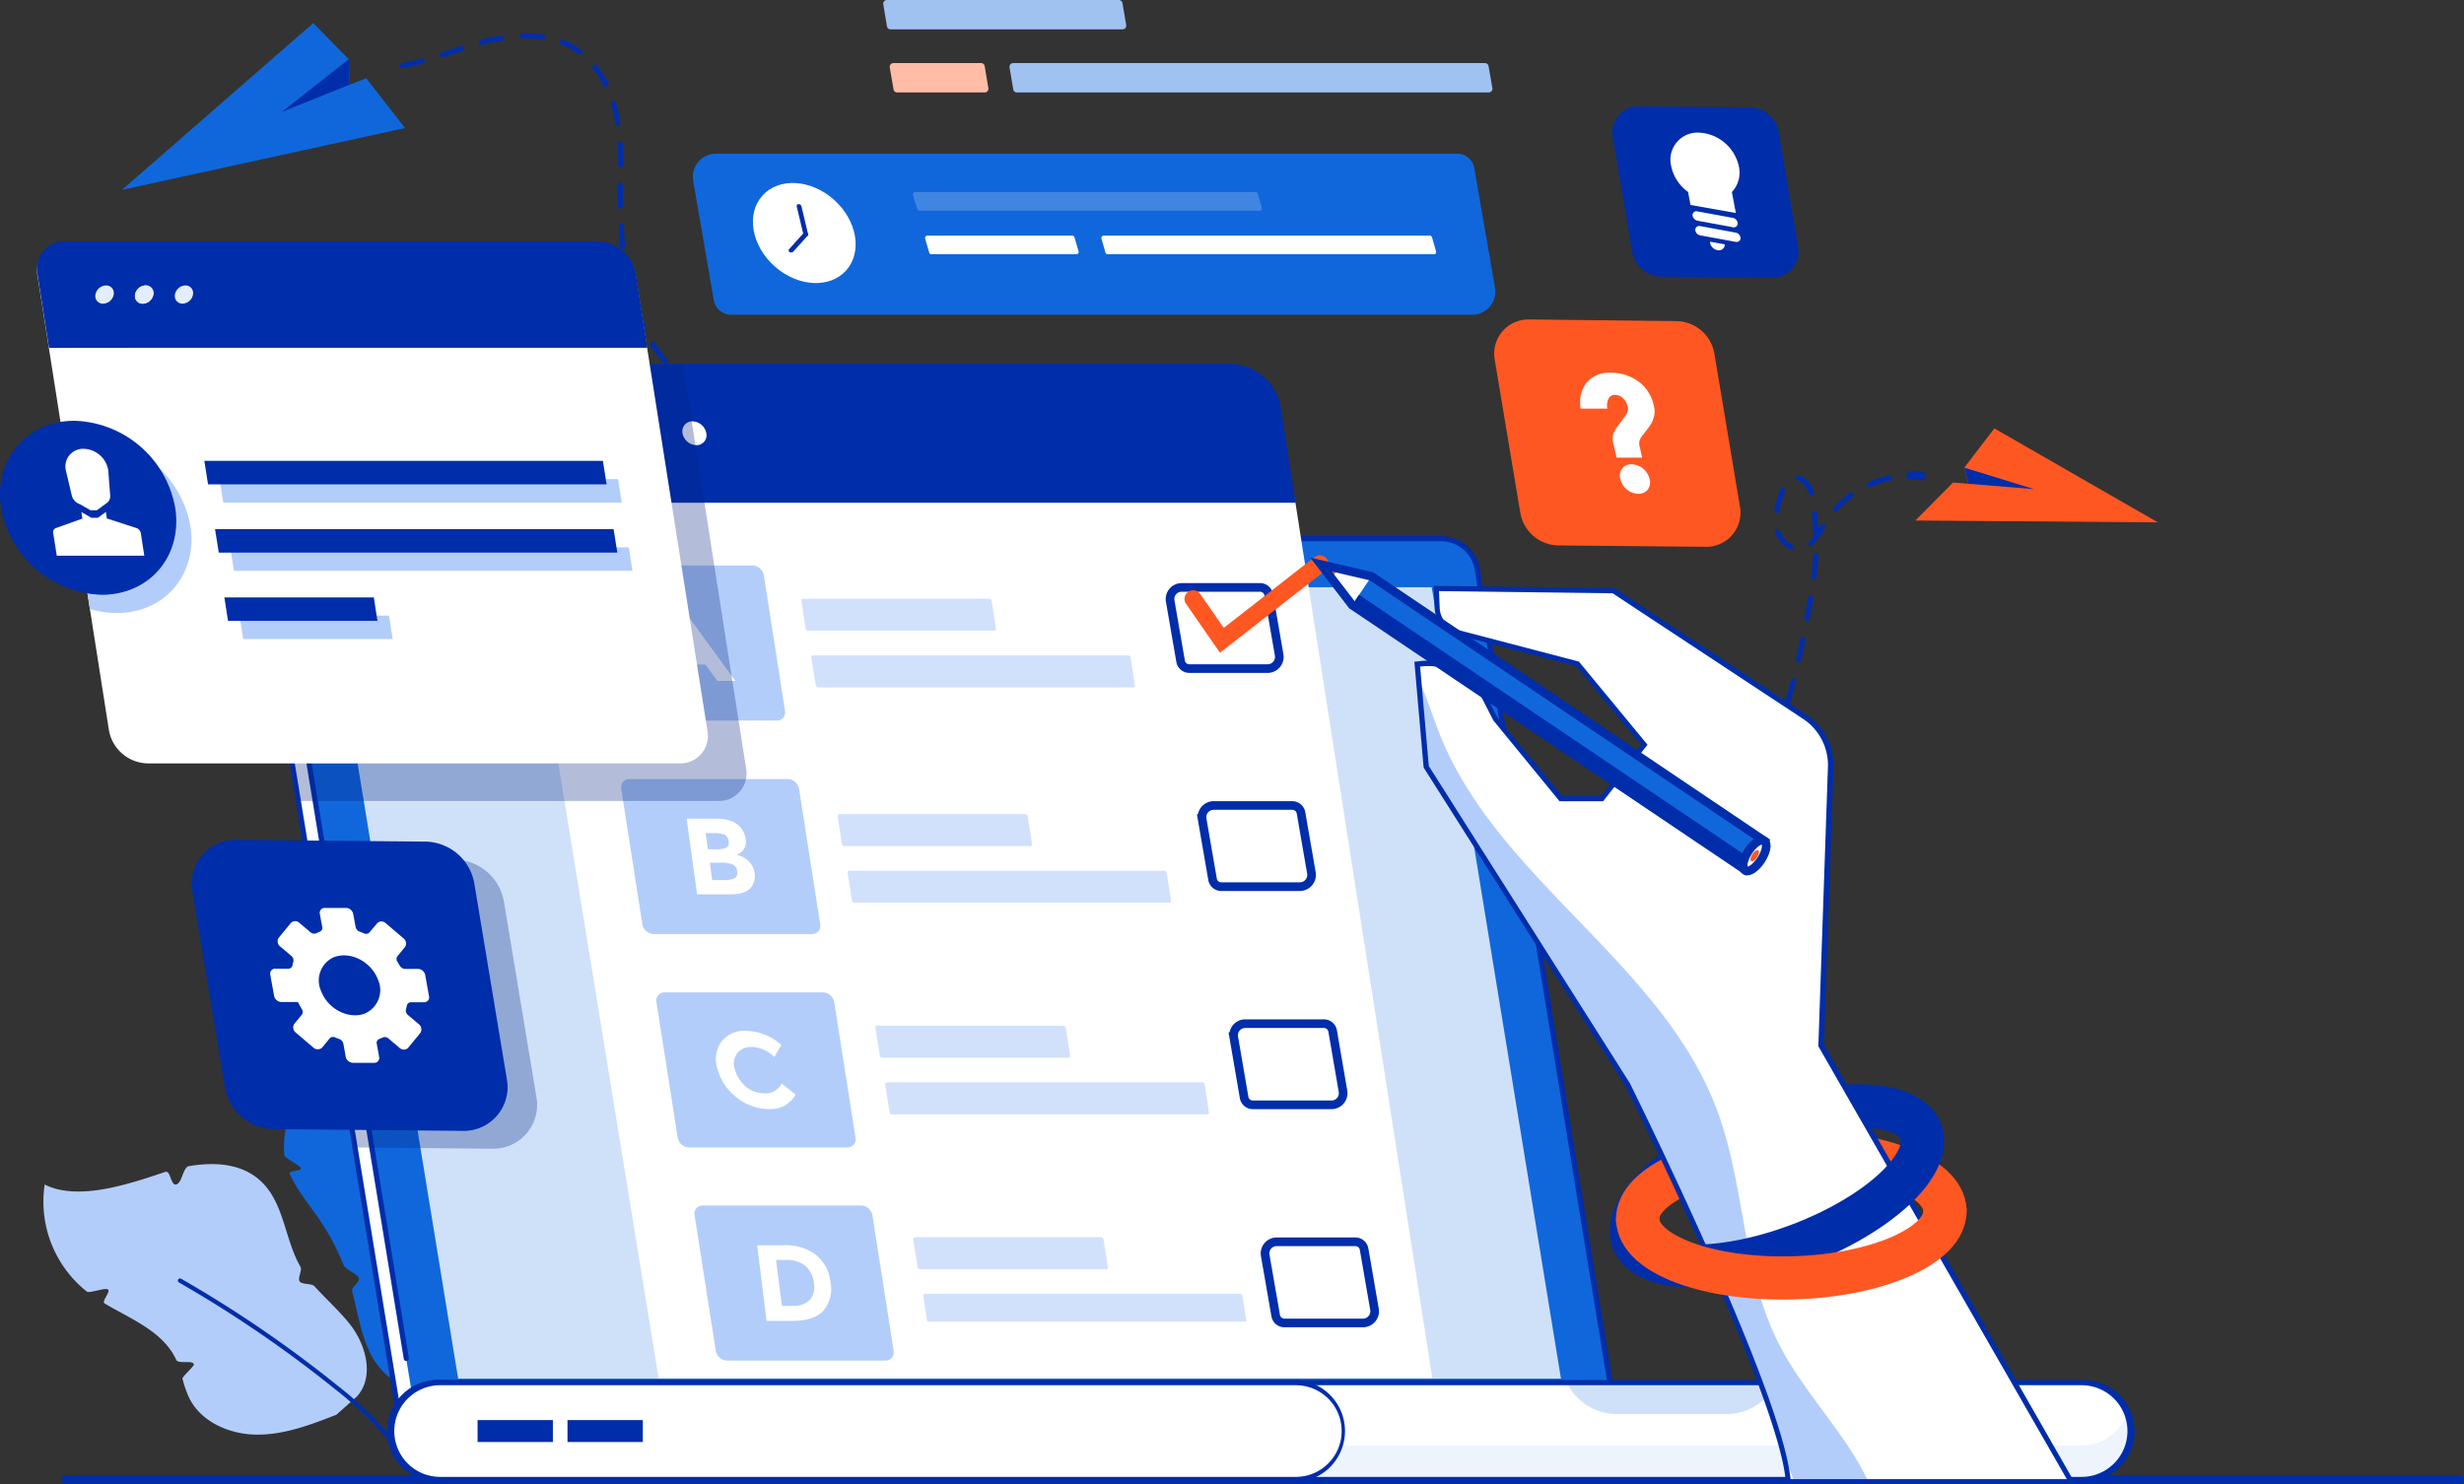 <svg xmlns="http://www.w3.org/2000/svg" xmlns:xlink="http://www.w3.org/1999/xlink" width="570.146" height="343.514" viewBox="0 0 570.146 343.514"><rect x="0" y="0" width="570.146" height="343.514" fill="#333333" stroke="none"/><defs><style>.a{fill:#1067db;}.b{fill:#b3cdfa;}.c,.d,.l,.m,.n{fill:none;stroke-linecap:round;stroke-miterlimit:10;}.c,.d,.m{stroke:#002daa;}.d{stroke-width:2px;}.e{fill:#002daa;}.f{fill:#ff5722;}.g{fill:#fff;}.h{fill:url(#a);}.i{fill:#cfe1f8;}.j{fill:#eef4fc;}.k{fill:#d1e1fc;}.l,.n{stroke:#ff5722;}.l{stroke-width:4px;}.m,.n{stroke-width:10px;}.o{fill:#002280;opacity:0.3;}.p{fill:#e3edfe;}.q{fill:#9fc2f1;}.r{fill:#ffbca7;}.s{fill:#4085e2;}</style><linearGradient id="a" x1="-29.218" y1="0.5" x2="-28.218" y2="0.5" gradientUnits="objectBoundingBox"><stop offset="0" stop-color="#e3edfe"/><stop offset="0.27" stop-color="#f1f6ff"/><stop offset="0.6" stop-color="#fcfdff"/><stop offset="1" stop-color="#fff"/></linearGradient></defs><g transform="translate(0.006)"><g transform="translate(-0.006)"><path class="a" d="M63.527,235.712c-2.233-4.436-2.912-9.476-4.195-14.274-.317-1.177,1.856-2.052,1.509-3.214-.3-.875-3.154-2.052-3.486-2.912a55.617,55.617,0,0,0-5.779-10.819c-2.339-3.395-5.13-6.715-6.73-10.426-.3-.679,2.837-.513,2.625-1.207s-3.742-2.294-3.848-3.018a23.84,23.84,0,0,1,1.69-10.849,66.874,66.874,0,0,1,17.322-26.24c1.75-1.645,2.022,1.946,2.61,3.018a12.388,12.388,0,0,0,5.492,4.874c1.267.588,2.641.966,3.923,1.509,7.107,3.2,12.871,14.334,13.1,21.864,0,.694-3.591,2.822-3.636,3.5s3.425.3,3.289,1.147c-.936,5.689-3.425,11.211-3.8,17.005a38.7,38.7,0,0,0,.815,9.581c.136.694-1.509,2.46-1.373,3.154s2.082.5,2.233,1.283a50.455,50.455,0,0,1,1.011,7.786c.181,7.348-3.893,16.024-11.226,16.4C70.09,244.026,65.76,240.163,63.527,235.712Z" transform="translate(22.172 77.518)"/><path class="b" d="M6.949,183.287c7.786,3.908,19.616-.151,27.9-2.927,1.283-.422,1.207,3.244,2.565,2.9s1.509-4.014,2.927-4.24c6.156-1.026,12.388-.573,16.734,3.591,5.281,5.025,5.417,13.369,9.053,19.721.453.815-.724,2.625-.181,3.38s2.837.422,3.44,1.132c2.716,3.018,5.915,5.824,8.4,9.053,3.621,4.768,5.447,12.071,1.373,16.477l-4.723,4.195c-5.9,2.294-11.965,4.617-18.3,4.6s-13.067-2.9-15.8-8.6a24.989,24.989,0,0,1-1.509-4.346c-.121-.438,2.761-2.9,2.641-3.335-.287-1.041-3.621,0-4.074-1.011-3.018-6.564-10.306-9.34-16.6-13.082-.754-.453,1.509-2.761.77-3.229s-4.255.966-4.859.5a26.6,26.6,0,0,1-9.763-24.776Z" transform="translate(3.395 90.863)"/><path class="c" d="M57.434,169.15a234.149,234.149,0,0,0,13.188,79.745" transform="translate(29.231 86.078)"/><path class="c" d="M81.181,240.419a79.534,79.534,0,0,0-6.9-9.551,83.108,83.108,0,0,0-10.713-9.883A279.231,279.231,0,0,0,27.6,196.42" transform="translate(14.054 99.956)"/><path class="d" d="M258.81,125.309a23.606,23.606,0,0,0,2.278-.739" transform="translate(131.714 63.392)"/><path class="e" d="M263.42,149.3a.573.573,0,0,1-.5-.272.588.588,0,0,1,.2-.83,29.452,29.452,0,0,0,3.863-2.837.594.594,0,0,1,.77.905,30.828,30.828,0,0,1-4.014,3.018A.573.573,0,0,1,263.42,149.3Zm7.394-6.352a.664.664,0,0,1-.392-.151.619.619,0,0,1,0-.845,37.189,37.189,0,0,0,2.927-3.833.588.588,0,0,1,.815-.166.573.573,0,0,1,.166.83,37.3,37.3,0,0,1-3.018,3.953.619.619,0,0,1-.5.211Zm5.432-8.133a.589.589,0,0,1-.272,0,.6.6,0,0,1-.257-.8c.709-1.388,1.373-2.882,1.992-4.421a.588.588,0,0,1,.77-.332.6.6,0,0,1,.332.785c-.619,1.509-1.313,3.018-2.037,4.527A.588.588,0,0,1,276.246,134.813Zm3.651-9.053h-.181a.6.6,0,0,1-.377-.754c.468-1.509.905-3.018,1.328-4.678a.6.6,0,0,1,1.162.3c-.438,1.69-.89,3.244-1.358,4.738a.6.6,0,0,1-.573.377Zm2.49-9.476h-.121a.573.573,0,0,1-.453-.709c.3-1.373.619-2.852,1.011-4.783a.593.593,0,0,1,1.162.241c-.392,1.946-.709,3.425-1.011,4.8a.589.589,0,0,1-.589.438Zm1.977-9.6h-.151a.6.6,0,0,1-.483-.709c.347-1.78.634-3.35.875-4.8a.589.589,0,0,1,.679-.483.573.573,0,0,1,.5.679c-.241,1.509-.528,3.018-.875,4.828a.6.6,0,0,1-.543.468Zm1.509-9.657h0a.588.588,0,0,1-.513-.664c.2-1.705.347-3.289.453-4.844a.6.6,0,1,1,1.192,0c-.106,1.509-.257,3.184-.468,4.9a.588.588,0,0,1-.588.588Zm-5.145-6.956a.483.483,0,0,1-.241,0A6.835,6.835,0,0,1,277,86.167a.6.6,0,0,1,1.132-.407,5.689,5.689,0,0,0,2.837,3.229.6.6,0,0,1-.241,1.147Zm4.527-.77a.618.618,0,0,1-.453-.211.6.6,0,0,1,0-.845,8.664,8.664,0,0,0,1.1-1.222.618.618,0,0,1-.121-.362,45.623,45.623,0,0,0-.287-4.828.589.589,0,0,1,.528-.649.573.573,0,0,1,.649.528c.136,1.192.226,2.429.272,3.682l.422-.754.121-.211a.6.6,0,0,1,1.041.588l-.121.211a14.877,14.877,0,0,1-2.822,3.923.664.664,0,0,1-.226.136Zm-7.891-7.65h-.106a.619.619,0,0,1-.483-.694,32.1,32.1,0,0,1,1.147-4.1c.075-.241.151-.468.241-.709a.6.6,0,0,1,1.117.422l-.226.649a31.79,31.79,0,0,0-1.1,3.953.588.588,0,0,1-.483.468Zm13.58-.332a.558.558,0,0,1-.392-.151.6.6,0,0,1,0-.845,23.331,23.331,0,0,1,3.727-3.365.595.595,0,1,1,.694.966,22.215,22.215,0,0,0-3.516,3.2.588.588,0,0,1-.468.181Zm-5.568-3.742a.6.6,0,0,1-.558-.392c-.483-1.373-1.509-2.912-2.656-3.108a.619.619,0,0,1-.5-.694.588.588,0,0,1,.694-.483,5.326,5.326,0,0,1,3.576,3.878.588.588,0,0,1-.362.77ZM298.834,75.6a.619.619,0,0,1-.543-.347.6.6,0,0,1,.3-.8,25.425,25.425,0,0,1,4.753-1.509.595.595,0,1,1,.257,1.162,23.446,23.446,0,0,0-4.527,1.509.619.619,0,0,1-.241-.045Z" transform="translate(133.758 37.094)"/><path class="d" d="M293,72.91a12.58,12.58,0,0,1,2.384.151" transform="translate(149.113 37.103)"/><path class="e" d="M122.711,81.557a.619.619,0,0,1-.453-.211,33.726,33.726,0,0,1-2.882-3.893.6.6,0,1,1,1.011-.649,34.7,34.7,0,0,0,2.776,3.772.6.6,0,0,1,0,.845.573.573,0,0,1-.453.136Zm-5.145-8a.573.573,0,0,1-.528-.347,43.892,43.892,0,0,1-1.841-4.527.6.6,0,1,1,1.132-.392,41.528,41.528,0,0,0,1.78,4.346.6.6,0,0,1-.287.8.709.709,0,0,1-.3.121ZM114.4,64.506a.588.588,0,0,1-.573-.453c-.377-1.509-.709-3.093-.981-4.708a.6.6,0,0,1,.5-.694.588.588,0,0,1,.679.5c.272,1.509.588,3.154.966,4.617a.6.6,0,0,1-.438.724Zm-1.509-9.4a.619.619,0,0,1-.6-.528c-.151-1.509-.257-3.154-.332-4.8a.573.573,0,0,1,.558-.619.6.6,0,0,1,.634.573,47.33,47.33,0,0,0,.332,4.723.588.588,0,0,1-.528.649Zm-.573-9.415a.6.6,0,0,1-.6-.6V40.259a.6.6,0,0,1,.6-.573h0a.588.588,0,0,1,.588.6v4.753a.588.588,0,0,1-.588.649Zm.106-9.551a.573.573,0,0,1-.588-.588c0-1.765,0-3.32-.136-4.738a.6.6,0,0,1,.558-.634.634.634,0,0,1,.634.573c.091,1.433.121,3.018.136,4.8a.588.588,0,0,1-.6.588Zm-.619-9.506a.588.588,0,0,1-.588-.5,7.4,7.4,0,0,0-.2-1.132c-.226-1.177-.513-2.324-.845-3.44a.588.588,0,0,1,.392-.739.6.6,0,0,1,.754.392,33.424,33.424,0,0,1,.83,3.531,7.647,7.647,0,0,0,.211,1.147.619.619,0,0,1-.5.694Zm-2.807-9.053a.6.6,0,0,1-.543-.332,22.165,22.165,0,0,0-2.459-3.923.619.619,0,0,1,.121-.92.6.6,0,0,1,.83.106,23.689,23.689,0,0,1,2.6,4.134.588.588,0,0,1-.272.8.5.5,0,0,1-.272.06ZM61.887,13.189a.594.594,0,0,1-.106-1.177c1.509-.272,2.927-.619,4.6-1.086a.595.595,0,1,1,.317,1.147,46.775,46.775,0,0,1-4.693,1.1Zm9.2-2.49a.6.6,0,0,1-.558-.407.588.588,0,0,1,.377-.754l2.007-.679,2.49-.815a.594.594,0,0,1,.362,1.132l-2.49.815-2.037.679Zm32-.588a.528.528,0,0,1-.362-.121,15.456,15.456,0,0,0-1.509-1.011A16.326,16.326,0,0,0,98.7,7.727a.593.593,0,1,1,.438-1.1,16.688,16.688,0,0,1,2.731,1.343,11.652,11.652,0,0,1,1.509,1.071.619.619,0,0,1,.106.845A.588.588,0,0,1,103.1,10.111ZM80.19,7.833a.6.6,0,0,1-.151-1.177c1.615-.438,3.2-.785,4.723-1.041a.588.588,0,0,1,.679.483.6.6,0,0,1-.483.694q-2.287.393-4.527,1.011ZM94.359,6.55h-.091a27.461,27.461,0,0,0-4.647-.241.6.6,0,0,1,0-1.192,26.783,26.783,0,0,1,4.859.257A.59.59,0,1,1,94.4,6.55Z" transform="translate(31.205 2.594)"/><line class="d" x2="553.973" transform="translate(15.173 342.412)"/><path class="f" d="M244.023,101.3l34.116.317a7.907,7.907,0,0,0,7.876-9.2l-5.915-35.4a9.053,9.053,0,0,0-8.917-7.635L237.113,49a7.907,7.907,0,0,0-7.876,9.2l5.915,35.414a9.053,9.053,0,0,0,8.872,7.68Z" transform="translate(116.61 24.935)"/><path class="g" d="M256.649,76.817h-5.885L250.07,73.9a5.16,5.16,0,0,1-.151-2.369,7.182,7.182,0,0,1,1.207-2.158l1.977-2.7a2.324,2.324,0,0,0,.151-1.811A3.591,3.591,0,0,0,252.2,63.04a2.55,2.55,0,0,0-1.8-.739,1.509,1.509,0,0,0-1.509.875,3.757,3.757,0,0,0-.287,2.294H242.45a7.544,7.544,0,0,1,1.373-6.036,6.82,6.82,0,0,1,5.568-2.248,10.668,10.668,0,0,1,6.367,1.977,9.144,9.144,0,0,1,3.561,5.462,5.115,5.115,0,0,1,.166,2.294c-.136.513-.241.875-.287,1.086a3.545,3.545,0,0,1-.483,1c-.272.438-.453.709-.543.845-.483.619-.92,1.207-1.343,1.735a3.953,3.953,0,0,0-.785,1.343,3.229,3.229,0,0,0,.091,1.509ZM253.133,84.2a4.361,4.361,0,0,1-1.509-2.429,2.761,2.761,0,0,1,.407-2.414,2.565,2.565,0,0,1,2.188-.981,4.1,4.1,0,0,1,2.656.981,4.527,4.527,0,0,1,1.509,2.414,2.776,2.776,0,0,1-.407,2.429,2.625,2.625,0,0,1-2.188.981,4.2,4.2,0,0,1-2.656-.981Z" transform="translate(123.313 29.092)"/><path class="a" d="M62.956,3.54,18.7,42.137l65.486-14.3L75.223,16.305,71.36,17.8l-.181-5.885Z" transform="translate(9.525 1.801)"/><path class="e" d="M58.711,9.09,43.2,21.282l15.692-6.307Z" transform="translate(21.993 4.626)"/><path class="f" d="M293.72,87.031l56.1.423L311.993,65.71l-6.956,9.084.951,3.727-3.561-.287Z" transform="translate(149.479 33.439)"/><path class="e" d="M302.171,75.457l15.21,1.252L301.22,71.73Z" transform="translate(153.296 36.503)"/><path class="h" d="M47.144,82.92,309.69,84.429a8.54,8.54,0,0,1,8.1,6.956L350.234,290.06H72.6L40.173,91.49a6.036,6.036,0,0,1,2.807-6.036Z" transform="translate(20.418 42.197)"/><path class="e" d="M351.18,290.807H72.322l-.091-.5L39.79,91.785a6.5,6.5,0,0,1,3.093-6.669l4.3-2.6h.166L309.9,84.029a9.144,9.144,0,0,1,8.676,7.454ZM73.348,289.615H349.776L317.441,91.649a7.922,7.922,0,0,0-7.544-6.458L47.486,83.682,43.457,86.1a5.326,5.326,0,0,0-2.52,5.462Z" transform="translate(20.212 41.993)"/><path class="a" d="M74.974,288.247H352.61L320.2,89.587a8.495,8.495,0,0,0-8.088-6.956H48.373a5.749,5.749,0,0,0-5.809,6.956Z" transform="translate(21.603 42.048)"/><path class="e" d="M352.809,289.054a.6.6,0,0,1-.588-.5L319.809,89.881a7.891,7.891,0,0,0-7.544-6.458H48.571a5.3,5.3,0,0,0-4.1,1.8,5.447,5.447,0,0,0-1.117,4.527L73.2,272.441a.6.6,0,0,1-.5.694.588.588,0,0,1-.679-.5L42.159,89.881a6.594,6.594,0,0,1,1.4-5.432,6.428,6.428,0,0,1,5.01-2.218H312.31a9.129,9.129,0,0,1,8.676,7.544l32.456,198.66a.588.588,0,0,1-.5.679Z" transform="translate(21.405 41.845)"/><path class="i" d="M335.524,273.234,305.618,90.07H50.42L80.341,273.234Z" transform="translate(25.667 45.836)"/><path class="g" d="M71.271,234.492H451.088A11.211,11.211,0,0,0,462.3,223.281h0a11.211,11.211,0,0,0-11.211-11.211H71.271A11.211,11.211,0,0,0,60.06,223.281h0A11.211,11.211,0,0,0,71.271,234.492Z" transform="translate(30.573 107.92)"/><path class="j" d="M71.271,224.178H451.088a11.181,11.181,0,0,0,10.472-7.288,11.406,11.406,0,0,1,.739,3.938,11.211,11.211,0,0,1-11.211,11.211H71.271A11.211,11.211,0,0,1,60.06,220.828a11.076,11.076,0,0,1,.754-3.938A11.166,11.166,0,0,0,71.271,224.178Z" transform="translate(30.573 110.373)"/><path class="i" d="M251.934,219.343h25.289a12.856,12.856,0,0,0,11.588-7.273H240.27a12.856,12.856,0,0,0,11.664,7.273Z" transform="translate(122.279 107.92)"/><path class="e" d="M451.434,235.287H71.617a11.815,11.815,0,1,1,0-23.614H451.434a11.815,11.815,0,1,1,0,23.614ZM71.617,212.88a10.607,10.607,0,0,0,0,21.215H451.434a10.607,10.607,0,1,0,0-21.215Z" transform="translate(30.227 107.714)"/><path class="g" d="M71.271,234.492h198a11.211,11.211,0,0,0,11.211-11.211h0a11.211,11.211,0,0,0-11.211-11.211h-198A11.211,11.211,0,0,0,60.06,223.281h0A11.211,11.211,0,0,0,71.271,234.492Z" transform="translate(30.573 107.92)"/><path class="e" d="M269.613,235.287h-198a11.815,11.815,0,1,1,0-23.614h198a11.815,11.815,0,0,1,0,23.614Zm-198-22.407a10.607,10.607,0,0,0,0,21.215h198a10.607,10.607,0,1,0,0-21.215Z" transform="translate(30.227 107.714)"/><rect class="e" width="17.428" height="5.07" transform="translate(127.932 333.736) rotate(180)"/><rect class="e" width="17.428" height="5.07" transform="translate(148.74 333.736) rotate(180)"/><path class="g" d="M113.412,289.9h179.03L260.755,87.237l-5.07-21.124c-.86-5.492-4.617-8.9-10.125-8.9L84.743,57.9c-5.492,0-8.872,1.645-8,7.137Z" transform="translate(38.994 29.114)"/><path class="k" d="M130,132.279h43.049a.392.392,0,0,0,.392-.468l-1.026-6.473a.543.543,0,0,0-.528-.468H128.835a.392.392,0,0,0-.392.468l1.011,6.473a.573.573,0,0,0,.543.468Z" transform="translate(65.368 63.545)"/><path class="k" d="M131.522,140.969h72.91a.392.392,0,0,0,.392-.468l-1.011-6.473a.558.558,0,0,0-.543-.468H130.375a.392.392,0,0,0-.392.468l1.011,6.473a.573.573,0,0,0,.528.468Z" transform="translate(66.152 67.967)"/><path class="k" d="M135.8,164.729h43.094a.392.392,0,0,0,.392-.468l-1.011-6.473a.573.573,0,0,0-.543-.468H134.635a.392.392,0,0,0-.392.468l1.011,6.473A.573.573,0,0,0,135.8,164.729Z" transform="translate(68.319 80.058)"/><path class="k" d="M137.347,173.419h72.925a.392.392,0,0,0,.392-.468l-1.011-6.473a.573.573,0,0,0-.543-.468H136.14a.392.392,0,0,0-.407.468l1.026,6.473a.543.543,0,0,0,.589.468Z" transform="translate(69.078 84.48)"/><path class="k" d="M124.437,99.239H167.53a.392.392,0,0,0,.392-.468L166.912,92.3a.573.573,0,0,0-.543-.468H123.275a.392.392,0,0,0-.392.468l1.011,6.473a.573.573,0,0,0,.543.468Z" transform="translate(62.539 46.731)"/><path class="k" d="M125.967,107.939h72.925a.392.392,0,0,0,.392-.468L198.273,101a.573.573,0,0,0-.543-.468H124.82a.392.392,0,0,0-.407.468l1.026,6.473a.543.543,0,0,0,.528.468Z" transform="translate(63.317 51.158)"/><path class="k" d="M141.6,197.179H184.7a.392.392,0,0,0,.392-.468l-1.011-6.473a.573.573,0,0,0-.543-.468H140.44a.392.392,0,0,0-.407.468l1.026,6.473a.558.558,0,0,0,.543.468Z" transform="translate(71.266 96.572)"/><path class="k" d="M215.433,198.928a.573.573,0,0,0-.543-.468H141.965a.392.392,0,0,0-.392.468l.936,5.945h73.845Z" transform="translate(72.05 100.994)"/><path class="b" d="M102.8,155.372h36.621a1.886,1.886,0,0,0,1.9-2.263l-4.9-31.34a2.761,2.761,0,0,0-2.625-2.278H97.189a1.9,1.9,0,0,0-1.916,2.278l4.9,31.355a2.746,2.746,0,0,0,2.625,2.248Z" transform="translate(48.473 60.807)"/><path class="b" d="M108.2,188.1h36.621a1.886,1.886,0,0,0,1.916-2.263l-4.919-31.355a2.746,2.746,0,0,0-2.625-2.263H102.589a1.886,1.886,0,0,0-1.916,2.263l4.919,31.355a2.731,2.731,0,0,0,2.61,2.263Z" transform="translate(51.221 77.463)"/><path class="b" d="M114.052,220.8h36.606a1.9,1.9,0,0,0,1.916-2.278l-4.9-31.355a2.746,2.746,0,0,0-2.625-2.263H108.424a1.886,1.886,0,0,0-1.9,2.263l4.9,31.355a2.761,2.761,0,0,0,2.625,2.278Z" transform="translate(54.198 94.093)"/><path class="b" d="M97.4,122.637h36.606a1.9,1.9,0,0,0,1.916-2.278L131.02,89a2.746,2.746,0,0,0-2.625-2.263H91.774A1.886,1.886,0,0,0,89.873,89l4.9,31.325a2.761,2.761,0,0,0,2.625,2.309Z" transform="translate(45.725 44.141)"/><path class="e" d="M80.217,87.956l-3.44-22.2A8.3,8.3,0,0,1,85.166,55.8H245.8A12.071,12.071,0,0,1,257.33,65.76l3.47,22.2Z" transform="translate(38.994 28.395)"/><path class="g" d="M104.675,67.377a3.35,3.35,0,0,0,3.184,2.761,2.294,2.294,0,0,0,2.324-2.761A3.35,3.35,0,0,0,107,64.63a2.294,2.294,0,0,0-2.324,2.746Z" transform="translate(53.254 32.889)"/><path class="g" d="M96.745,67.377a3.365,3.365,0,0,0,3.184,2.761,2.294,2.294,0,0,0,2.324-2.761,3.335,3.335,0,0,0-3.184-2.746,2.294,2.294,0,0,0-2.324,2.746Z" transform="translate(49.218 32.889)"/><path class="g" d="M88.815,67.377A3.365,3.365,0,0,0,92,70.138a2.294,2.294,0,0,0,2.324-2.761,3.335,3.335,0,0,0-3.184-2.746,2.293,2.293,0,0,0-2.324,2.746Z" transform="translate(45.183 32.889)"/><path class="g" d="M114.977,110.348l-2.746-3.787h-7.348l-.513,3.787H100.22L102.6,92.83h3.787l12.75,17.518Zm-8.933-12.313-.694,5.085h4.376Z" transform="translate(51.01 47.24)"/><path class="g" d="M115.415,143.088h-7.7L105.29,125.57h6.82a10.789,10.789,0,0,1,3.123.423,5.145,5.145,0,0,1,3.712,4.21,3.2,3.2,0,0,1-.905,3.018,3.772,3.772,0,0,1-.573.438l-.588.287a5.6,5.6,0,0,1,2.807,1.509,4.783,4.783,0,0,1,1.343,2.776,4.2,4.2,0,0,1-.815,3.229C119.4,142.545,117.784,143.088,115.415,143.088Zm-5.206-10.426h1.856a5.779,5.779,0,0,0,2.369-.347c.5-.241.694-.739.588-1.509a1.871,1.871,0,0,0-.951-1.509,6.292,6.292,0,0,0-2.5-.377h-1.886Zm.981,7.122h2.716a5.326,5.326,0,0,0,2.459-.422c.528-.272.724-.815.619-1.615a1.841,1.841,0,0,0-1.117-1.615,8.1,8.1,0,0,0-2.9-.377h-2.309Z" transform="translate(53.59 63.901)"/><path class="g" d="M120.951,172.581A4.134,4.134,0,0,0,125,170.3l3.229,2.58a6.564,6.564,0,0,1-6.036,3.35,12.071,12.071,0,0,1-7.424-2.55,12.3,12.3,0,0,1-4.527-6.458,7.107,7.107,0,0,1,.739-6.5,6.654,6.654,0,0,1,5.764-2.6,12.478,12.478,0,0,1,8.178,3.274l-1.615,2.761a7.816,7.816,0,0,0-5.3-2.309,3.984,3.984,0,0,0-3.335,1.509,4.059,4.059,0,0,0-.422,3.878,7.454,7.454,0,0,0,2.641,3.923A6.5,6.5,0,0,0,120.951,172.581Z" transform="translate(55.869 80.46)"/><path class="g" d="M129.781,193.284a9.37,9.37,0,0,1,3.3,6.367,7.786,7.786,0,0,1-1.615,6.473q-2.143,2.369-7.152,2.384h-6.036l-2.173-17.5H122.3A11.407,11.407,0,0,1,129.781,193.284ZM128.272,203.7a4.677,4.677,0,0,0,.951-3.938,6.035,6.035,0,0,0-1.946-3.968,6.82,6.82,0,0,0-4.527-1.388h-2.278l1.358,10.638H124.3a5.16,5.16,0,0,0,3.923-1.343Z" transform="translate(59.096 97.192)"/><path class="d" d="M202.13,108.886H183.948a2.052,2.052,0,0,1-2.082-1.72l-2.429-14.048a2.7,2.7,0,0,1,2.641-3.018h18.107a2.052,2.052,0,0,1,2.082,1.705l2.429,14.063a2.716,2.716,0,0,1-2.565,3.018Z" transform="translate(91.312 45.851)"/><path class="d" d="M206.954,142.336H188.847a2.052,2.052,0,0,1-2.082-1.72l-2.429-14.048a2.716,2.716,0,0,1,2.641-3.018h18.182a2.067,2.067,0,0,1,2.082,1.72l2.429,14.048a2.731,2.731,0,0,1-2.716,3.018Z" transform="translate(93.806 62.873)"/><path class="d" d="M211.789,175.8H193.683a2.052,2.052,0,0,1-2.082-1.705l-2.414-14.063a2.7,2.7,0,0,1,2.641-3.018h18.182a2.052,2.052,0,0,1,2.082,1.72l2.414,14.048a2.7,2.7,0,0,1-2.716,3.018Z" transform="translate(96.274 79.9)"/><path class="d" d="M216.64,209.256H198.533a2.052,2.052,0,0,1-2.082-1.72l-2.444-14.048a2.7,2.7,0,0,1,2.641-3.018h18.182a2.052,2.052,0,0,1,2.082,1.705l2.429,14.063a2.716,2.716,0,0,1-2.7,3.018Z" transform="translate(98.727 96.928)"/><path class="l" d="M182.96,94.588l6.654,9.581L212.278,86.5" transform="translate(93.115 44.019)"/><path class="m" d="M250.576,200.764c-2.852-7.544,9.732-19.253,28.111-26.209s35.595-6.5,38.431,1.011" transform="translate(127.319 86.317)"/><path class="n" d="M251.121,192.4c-.257-8.027,15.466-15.089,35.112-15.647s35.761,5.417,36.017,13.459" transform="translate(127.8 89.929)"/><path class="g" d="M217.29,107.733l2.082,23.765,46.594,73.528s35.67,71.687,37.209,91.952h65.5l-57.911-100.93,2.218-64.49a13.384,13.384,0,0,0-6.036-11.6L262.738,90.8l-41-.513.2,4.527a6.036,6.036,0,0,0,4.527,5.628l27.945,7.318,15.451,18.71-9.808,12.479h-9.506l-15.089-18.408-2.565-5.04a14.681,14.681,0,0,0-14.666-7.922Z" transform="translate(110.585 45.948)"/><path class="b" d="M321.649,289.95a72.426,72.426,0,0,0-5.628-9.581c-5.191-7.544-11.286-14.636-15.376-22.875-8.3-16.719-7.544-36.56-14.2-54.018-12.841-33.784-50.7-52.962-64.007-86.565-1.69-4.255-3.018-8.691-4.949-12.81l.679,7.726,1.1,12.644L265.865,198h0s28.79,57.866,35.761,84.3c1,2.625,1.946,5.191,2.837,7.65Z" transform="translate(110.687 52.975)"/><path class="e" d="M369.906,297.79h-67.07v-.543c-1.509-19.766-36.213-89.96-37.134-91.7l-46.67-73.634-2.143-24.489,1.509-.166a15.376,15.376,0,0,1,15.255,8.254l2.49,4.889,14.938,18.107h8.933l9.325-11.875-15.013-18.2-27.764-7.258A6.669,6.669,0,0,1,221.583,95l-.226-5.145,41.8.543.151.091,44.286,29.2a14.033,14.033,0,0,1,6.262,12.071l-2.2,64.324ZM303.938,296.6h63.917L310.366,196.423l2.218-64.656a12.825,12.825,0,0,0-5.719-11.09l-44.1-29.091-40.182-.5.166,3.863a5.477,5.477,0,0,0,4.089,5.085l28.126,7.363,15.874,19.238-10.276,13.082H250.478l-15.315-18.71-2.535-4.949a14.153,14.153,0,0,0-14.063-7.544h-.347l2.007,23.041,46.564,73.468c1.373,2.867,35.052,70.767,37.149,91.574Z" transform="translate(110.382 45.724)"/><path class="g" d="M300.663,157.206l-90.88-61.231L202.57,86.59l11.694,2.731,90.88,61.231Z" transform="translate(103.094 44.065)"/><path class="f" d="M205.016,89.94,202.39,86.5l4.27,1Z" transform="translate(103.003 44.019)"/><rect class="a" width="8.027" height="109.591" transform="matrix(0.559, -0.829, 0.829, 0.559, 312.878, 140.04)"/><rect class="e" width="2.867" height="109.591" transform="matrix(0.559, -0.829, 0.829, 0.559, 312.861, 140.034)"/><path class="d" d="M300.663,157.206l-90.88-61.231L202.57,86.59l11.694,2.731,90.88,61.231Z" transform="translate(103.094 44.065)"/><path class="g" d="M271.476,133.406c-1.222,1.886-2.882,3.018-3.712,2.46s-.5-2.5.724-4.391,2.882-3.018,3.712-2.444S272.7,131.52,271.476,133.406Z" transform="translate(136.038 65.586)"/><path class="f" d="M269.954,132.041c-.438.694-1.056,1.086-1.358.89s-.181-.905.272-1.6,1.056-1.1,1.358-.905S270.407,131.317,269.954,132.041Z" transform="translate(136.61 66.347)"/><path class="d" d="M271.476,133.406c-1.222,1.886-2.882,3.018-3.712,2.46s-.5-2.5.724-4.391,2.882-3.018,3.712-2.444S272.7,131.52,271.476,133.406Z" transform="translate(136.038 65.586)"/><path class="m" d="M316.982,173.56c2.852,7.544-9.732,19.269-28.111,26.224s-35.58,6.5-38.431-1.026" transform="translate(127.455 88.323)"/><path class="n" d="M322.239,185.66c.241,8.057-15.481,15.044-35.1,15.6s-35.761-5.417-36-13.459" transform="translate(127.811 94.48)"/><path class="o" d="M140.032,56l14.621,93.249a6.383,6.383,0,0,1-6.443,7.635H50.9L35.3,56Z" transform="translate(17.973 28.498)"/><path class="g" d="M31.154,157.8H154.34a6.368,6.368,0,0,0,6.443-7.635l-16.6-105.426a9.265,9.265,0,0,0-8.842-7.635H12.2a6.609,6.609,0,0,0-6.383,8L22.312,150.116a9.28,9.28,0,0,0,8.842,7.68Z" transform="translate(2.895 18.88)"/><path class="e" d="M8.455,61.671,5.784,44.651A6.368,6.368,0,0,1,12.212,37h123.2a9.265,9.265,0,0,1,8.842,7.635l2.656,17.02Z" transform="translate(2.886 18.828)"/><path class="p" d="M18.867,45.893a2.58,2.58,0,0,1-2.444,2.112,1.765,1.765,0,0,1-1.78-2.112,2.58,2.58,0,0,1,2.444-2.112,1.765,1.765,0,0,1,1.78,2.112Z" transform="translate(7.442 22.279)"/><path class="g" d="M24.947,45.893A2.565,2.565,0,0,1,22.5,48.005a1.765,1.765,0,0,1-1.78-2.112,2.58,2.58,0,0,1,2.444-2.112,1.765,1.765,0,0,1,1.78,2.112Z" transform="translate(10.536 22.279)"/><path class="p" d="M24.947,45.893A2.565,2.565,0,0,1,22.5,48.005a1.765,1.765,0,0,1-1.78-2.112,2.58,2.58,0,0,1,2.444-2.112,1.765,1.765,0,0,1,1.78,2.112Z" transform="translate(10.536 22.279)"/><path class="p" d="M31.011,45.892A2.565,2.565,0,0,1,28.612,48a1.765,1.765,0,0,1-1.78-2.112,2.58,2.58,0,0,1,2.444-2.112,1.765,1.765,0,0,1,1.735,2.112Z" transform="translate(13.646 22.279)"/><path class="b" d="M36.16,89.377h92.223l-.86-5.417H35.3Z" transform="translate(17.973 42.726)"/><path class="b" d="M34.52,78.907h92.208l-.845-5.417H33.66Z" transform="translate(17.138 37.398)"/><path class="b" d="M37.575,99.852H72.159l-.845-5.432H36.73Z" transform="translate(18.7 48.049)"/><path class="b" d="M15.805,106.667a21.426,21.426,0,0,0,6.262.951c11.121,0,18.725-9.053,16.99-20.144A24.474,24.474,0,0,0,15.76,67.33,18.56,18.56,0,0,0,9.8,68.341Z" transform="translate(4.996 34.263)"/><path class="e" d="M.244,84.669a24.459,24.459,0,0,0,23.3,20.144c11.136,0,18.74-9.053,16.99-20.144a24.444,24.444,0,0,0-23.3-20.129C6.114,64.54-1.506,73.548.244,84.669Z" transform="translate(0.006 32.844)"/><path class="e" d="M32.19,76.122h92.223l-.86-5.432H31.33Z" transform="translate(15.952 35.973)"/><path class="e" d="M33.83,86.592h92.223l-.86-5.432H32.97Z" transform="translate(16.787 41.301)"/><path class="e" d="M35.245,97.062H69.829l-.845-5.432H34.4Z" transform="translate(17.515 46.629)"/><path class="g" d="M8.775,82.262l6.141-2.2-.226-1.509,2.294,1.328h1.509l1.856-1.358.226,1.509,6.881,2.233a1.509,1.509,0,0,1,.966,1.1l.815,5.281H8.986l-.83-5.281A.981.981,0,0,1,8.775,82.262Z" transform="translate(4.15 39.958)"/><path class="g" d="M14.273,68.841a5.93,5.93,0,0,1,5.658,4.9l.453,5.885a1.946,1.946,0,0,1-.936,1.871l-.287.2-1.841,1.358H15.813L13.5,81.727l-.5-.226A2.852,2.852,0,0,1,11.5,79.645L10.109,73.76a4.089,4.089,0,0,1,4.165-4.919Z" transform="translate(5.109 35.031)"/><path class="q" d="M137.19,6.79h53.626a.86.86,0,0,0,.845-1L190.786.709A.86.86,0,0,0,189.941,0H136.284a.845.845,0,0,0-.83,1l.83,5.04A.86.86,0,0,0,137.19,6.79Z" transform="translate(68.933)"/><path class="q" d="M156.52,16.47H265.688a.86.86,0,0,0,.845-1l-.875-5.085a.845.845,0,0,0-.83-.709H155.644a.845.845,0,0,0-.83,1l.86,5.085A.86.86,0,0,0,156.52,16.47Z" transform="translate(78.785 4.926)"/><path class="r" d="M138.088,16.47h20.325a.86.86,0,0,0,.845-1l-.845-5.085a.845.845,0,0,0-.83-.709H137.289a.86.86,0,0,0-.845,1l.875,5.085A.845.845,0,0,0,138.088,16.47Z" transform="translate(69.438 4.926)"/><path class="a" d="M286.656,60.84H115.2a4.059,4.059,0,0,1-4.119-3.425l-4.8-27.809a5.372,5.372,0,0,1,5.236-6.036H282.96a4.074,4.074,0,0,1,4.119,3.41l4.8,27.809a5.341,5.341,0,0,1-5.221,6.051Z" transform="translate(54.074 11.994)"/><path class="s" d="M220.206,33.776H141.518a.528.528,0,0,1-.513-.392l-1-3.229a.528.528,0,0,1,.513-.694h78.749a.528.528,0,0,1,.528.392l.936,3.214a.558.558,0,0,1-.528.709Z" transform="translate(71.244 14.992)"/><path class="g" d="M176.853,40.455H143.341a.558.558,0,0,1-.528-.392l-.936-3.229a.543.543,0,0,1,.528-.694h33.512a.513.513,0,0,1,.513.392l.936,3.229a.528.528,0,0,1-.513.694Z" transform="translate(72.198 18.391)"/><path class="g" d="M245.815,40.455H170.371a.558.558,0,0,1-.528-.392l-.936-3.229a.543.543,0,0,1,.528-.694H244.88a.543.543,0,0,1,.528.392l.92,3.229a.528.528,0,0,1-.513.694Z" transform="translate(85.953 18.391)"/><ellipse class="g" cx="10.321" cy="12.992" rx="10.321" ry="12.992" transform="matrix(0.665, -0.747, 0.747, 0.665, 169.536, 53)"/><path class="e" d="M124.374,38.764h0a.407.407,0,0,0,.422-.543l-1.509-6.352a.709.709,0,0,0-.679-.558h0a.438.438,0,0,0-.422.558l1.509,6.352A.739.739,0,0,0,124.374,38.764Z" transform="translate(62.179 15.933)"/><path class="e" d="M121.172,40.21h0a.438.438,0,0,1-.121-.694l3.289-3.652a.724.724,0,0,1,.86-.136h0a.438.438,0,0,1,.121.694l-3.289,3.652a.724.724,0,0,1-.86.136Z" transform="translate(61.548 18.139)"/><path class="o" d="M100.127,187.122l-7.544-45.387a11.724,11.724,0,0,0-11.437-9.778L47.21,131.64l10.909,66.934,31.913.3a10.155,10.155,0,0,0,10.094-11.754Z" transform="translate(24.033 66.99)"/><path class="e" d="M48.508,195.77l43.758.407a10.125,10.125,0,0,0,10.079-11.8L94.8,138.99a11.679,11.679,0,0,0-11.422-9.763l-43.758-.407a10.14,10.14,0,0,0-10.094,11.8l7.544,45.372a11.724,11.724,0,0,0,11.437,9.778Z" transform="translate(14.965 65.555)"/><path class="g" d="M48.753,162.7a1.1,1.1,0,0,1,0,1.283l-1.765,2.143a1.509,1.509,0,0,0,.362,1.992l4.089,3.486a1.509,1.509,0,0,0,2.007,0l1.735-2.128a1.071,1.071,0,0,1,1.3-.226l.905.347a1.509,1.509,0,0,1,.981,1.1l.543,3.018a1.765,1.765,0,0,0,1.66,1.4h4.919a1.132,1.132,0,0,0,1.147-1.4L66.09,170.7a.936.936,0,0,1,.543-1.086l.86-.362a1.267,1.267,0,0,1,1.328.241l2.535,2.158a1.418,1.418,0,0,0,1.992,0l2.837-3.47a1.509,1.509,0,0,0-.347-1.992l-2.52-2.128a1.343,1.343,0,0,1-.468-1.343,7.4,7.4,0,0,0,.2-.83.951.951,0,0,1,.966-.785h3.018a1.132,1.132,0,0,0,1.147-1.4l-.875-4.9a1.765,1.765,0,0,0-1.66-1.418H72.624a1.509,1.509,0,0,1-1.207-.739l-.543-.92a1.086,1.086,0,0,1,0-1.283l1.765-2.143a1.509,1.509,0,0,0-.362-1.992l-4.089-3.486a1.4,1.4,0,0,0-2.007,0l-1.765,2.1a1.071,1.071,0,0,1-1.3.226,10,10,0,0,0-.936-.362,1.509,1.509,0,0,1-.981-1.1l-.558-3.018a1.735,1.735,0,0,0-1.66-1.4h-4.9a1.147,1.147,0,0,0-1.162,1.4l.558,3.018a.92.92,0,0,1-.543,1.071l-.845.377a1.283,1.283,0,0,1-1.343-.241l-2.535-2.143a1.388,1.388,0,0,0-1.992,0l-2.837,3.455a1.509,1.509,0,0,0,.422,2.037l2.52,2.128a1.343,1.343,0,0,1,.468,1.328,8.541,8.541,0,0,0-.2.845.951.951,0,0,1-.966.785H42.612a1.147,1.147,0,0,0-1.162,1.4l.89,4.9A1.765,1.765,0,0,0,44,161.039h3.848S48.33,161.959,48.753,162.7Zm14.727.966c-3.757,1.509-8.691-.89-10.291-5.221A5.885,5.885,0,0,1,56.1,150.7c3.757-1.509,8.691.89,10.306,5.236a5.885,5.885,0,0,1-2.988,7.726Z" transform="translate(21.087 70.862)"/><path class="e" d="M258.57,55.722l25.757.241a6.036,6.036,0,0,0,5.945-6.926l-4.527-26.722a6.865,6.865,0,0,0-6.73-5.749l-25.757-.257a6.036,6.036,0,0,0-5.945,6.956l4.527,26.722a6.911,6.911,0,0,0,6.73,5.734Z" transform="translate(125.828 8.3)"/><path class="g" d="M260.67,34.587l8.223,1.509a.89.89,0,0,0,1.086-1.071h0a1.388,1.388,0,0,0-1.1-1.086l-8.224-1.509a.89.89,0,0,0-1.086,1.071h0a1.509,1.509,0,0,0,1.1,1.086Z" transform="translate(132.087 16.489)"/><path class="g" d="M261.1,36.832l8.224,1.509a.89.89,0,0,0,1.086-1.071h0a1.373,1.373,0,0,0-1.1-1.071l-8.223-1.509A.89.89,0,0,0,260,35.776h0a1.388,1.388,0,0,0,1.1,1.056Z" transform="translate(132.305 17.638)"/><path class="g" d="M256.345,28.158a6.277,6.277,0,0,1,6.322-7.816,9.929,9.929,0,0,1,9.325,7.816,6.564,6.564,0,0,1-1.615,5.945l.92,4.844L260.811,37.09l-.573-3.018A9.778,9.778,0,0,1,256.345,28.158Z" transform="translate(130.362 10.349)"/><path class="g" d="M265.639,37.689a1.328,1.328,0,0,1-1.388,1.373,2.128,2.128,0,0,1-2.007-1.675,1.132,1.132,0,0,1,0-.317Z" transform="translate(133.456 18.864)"/></g></g></svg>